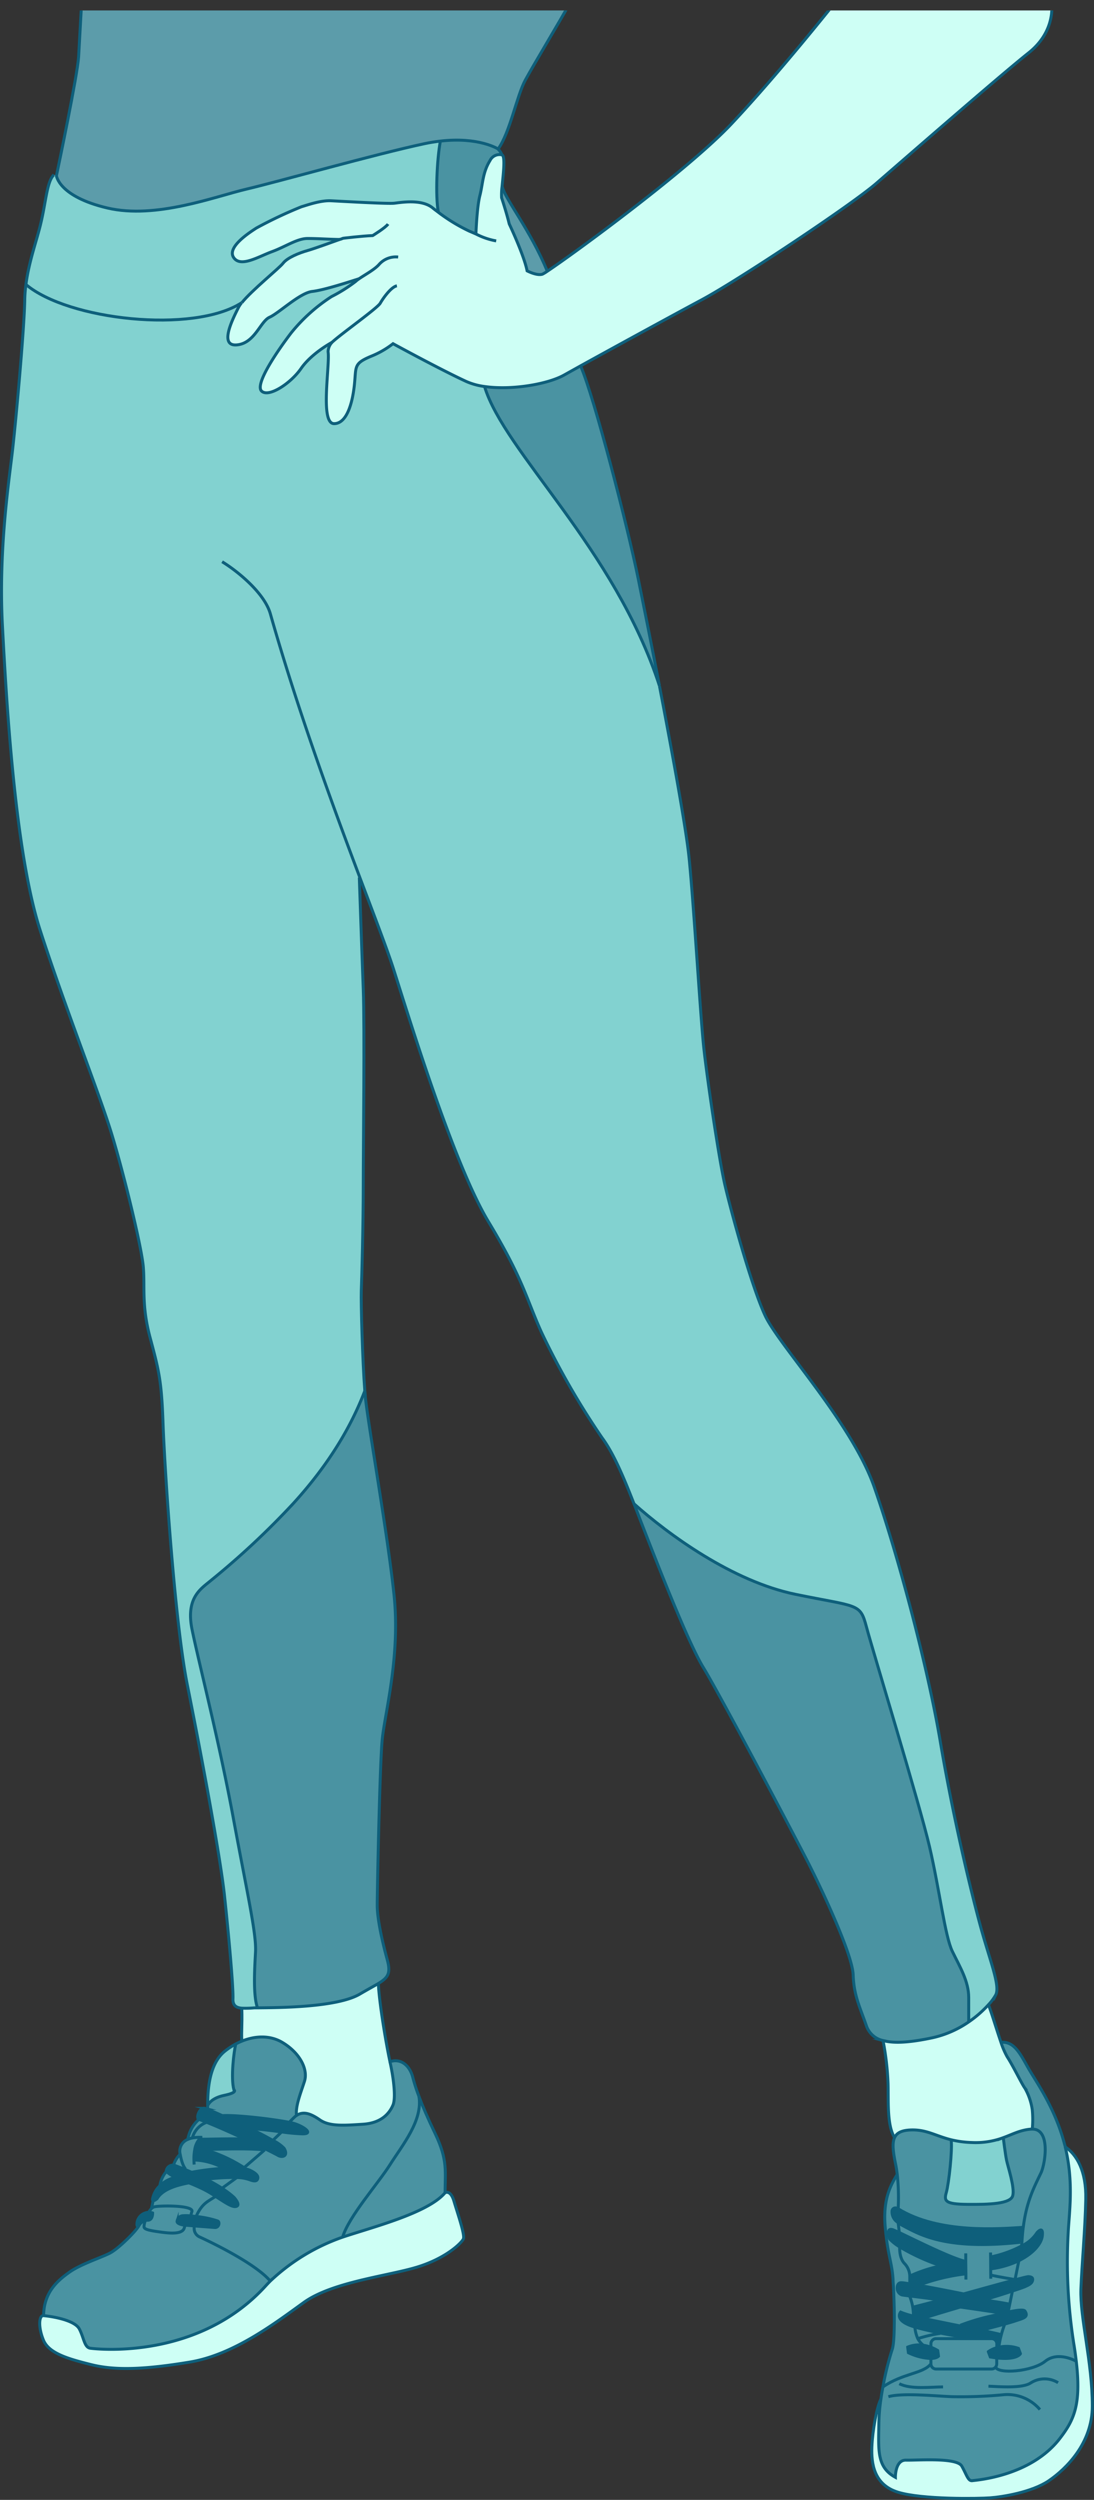 <svg xmlns="http://www.w3.org/2000/svg" xmlns:xlink="http://www.w3.org/1999/xlink" viewBox="0 0 276.79 632.16"><rect x="0" y="0" width="276.79" height="632.16" fill="#333333" stroke="none"/><defs><style>.cls-1,.cls-8{fill:none;}.cls-2{clip-path:url(#clip-path);}.cls-3{fill:#cefff5;}.cls-4{fill:#4a93a2;}.cls-5{fill:#0e5f7b;}.cls-6{fill:#82d2d0;}.cls-7{fill:#5c9caa;}.cls-8{stroke:#0e5f7b;stroke-miterlimit:10;stroke-width:0.75px;}</style><clipPath id="clip-path" transform="translate(-41.82)"><rect class="cls-1" y="2.64" width="332.3" height="642.4"/></clipPath></defs><title>girl</title><g id="Layer_2" data-name="Layer 2"><g id="Layer_1-2" data-name="Layer 1"><g class="cls-2"><path class="cls-3" d="M315.35,578.82c-.27,7.2,2.9,18.49,2.89,29.6,0,9.47-6.73,15.94-11,18.88s-11.83,4.12-14.84,4.33-17.23.46-23.33-1.42-6.77-7.27-6.61-11.49,1.3-10.2,2.28-12.05a46.37,46.37,0,0,0-.52,6.07c-.08,6.85-.58,11.12,4.18,13.71,0,0-.08-4.42,2.68-4.34s12.85-.75,14.12,1.51,1.59,3.84,2.68,3.68,14.71-1.1,22.08-10.61c3.67-4.73,5.48-8.65,4.2-19.59-.14-1.19-.31-2.48-.53-3.85a133.25,133.25,0,0,1-1.51-28.66c.24-5.09,1.45-12.72-.77-21.75,3,2,5.42,6.17,5.27,13.27C316.42,563.9,315.6,572.36,315.35,578.82Z" transform="translate(-41.82)"/><path class="cls-4" d="M314.12,597.11c1.27,10.94-.53,14.86-4.2,19.59-7.37,9.5-21,10.44-22.08,10.61s-1.41-1.42-2.68-3.68-11.36-1.42-14.12-1.51-2.68,4.34-2.68,4.34c-4.77-2.59-4.26-6.85-4.18-13.71a46.37,46.37,0,0,1,.52-6.07c.15-1,.32-2.08.51-3.09,5-3.48,10.15-3.3,12.14-5.83a1.31,1.31,0,0,0,1.31,1.31h14.06a1.26,1.26,0,0,0,1-.5c.45,1.8,9.2,1.21,12.52-1.46S314.12,597.11,314.12,597.11Z" transform="translate(-41.82)"/><path class="cls-4" d="M300.71,563.24c.81-6.42,2.58-9.84,4.48-13.77,1.07-2.26,2.52-11.18-2.25-11.08a25.48,25.48,0,0,0,0-4.95,15.4,15.4,0,0,0-1.86-5.43c-.69-.94-3.08-5.83-4.46-7.9a20.1,20.1,0,0,1-1.59-3.67c3.37-.3,4.93,3.05,6.89,6.49s6.77,10,9.2,19.32c.05.2.1.39.14.58,2.23,9,1,16.67.77,21.75a133.25,133.25,0,0,0,1.51,28.66c.22,1.37.39,2.66.53,3.85,0,0-4.55-2.67-7.86,0s-12.07,3.26-12.52,1.46a1.27,1.27,0,0,0,.28-.81v-1.5c5.18.59,6-1.11,6-1.11l-.5-1.34a9.07,9.07,0,0,0-5-.29v-.26a23.54,23.54,0,0,1,.59-2.87,26.8,26.8,0,0,1,.83-2.61c1.13-.32,2.16-.61,2.76-.82,2-.67,3.5-.92,2.47-2.47-.34-.51-2.22-.23-4.3.23l.42-2,.68-3.33c2.16-.7,4.61-1.42,5-2.39.46-1.12-.42-1.21-1-1.25-.16,0-1.51.32-3.36.81l0-.07,1-4.78h0c3.68-1.81,5.7-4.3,5.92-6.2.34-2.88-1.33-.87-1.33-.87a9.21,9.21,0,0,1-3.87,3.34c0-.31,0-.61.05-.9C300.45,565.65,300.56,564.39,300.71,563.24Z" transform="translate(-41.82)"/><path class="cls-3" d="M125.88,86.54c-.31.16-5.28,2.87-7.89,6.64s-8.22,7.46-10,5.7,4.26-10.47,7.47-14.67A43.33,43.33,0,0,1,125.7,75a38.61,38.61,0,0,0,6.09-3.82,6.11,6.11,0,0,1,.77-.61c-2,.62-8.6,2.82-11.75,3.18s-8.41,5.46-10.79,6.52-3.76,6.65-8.34,7-.88-6.77.5-9.53a7.22,7.22,0,0,1,.76-1.13h0c2.56-3.18,9.5-8.75,10.45-10,1.07-1.38,4-2.58,6.21-3.2,1.72-.49,6.26-2.14,8.17-2.83-3.21-.06-5.53-.25-8.17-.25s-5.58,2.08-9,3.33-8,4.13-9.72,1.44,4.33-6.46,5.77-7.41a108.87,108.87,0,0,1,11.42-5.39c1.51-.44,4.83-1.64,7.47-1.51s14.3.81,16,.62,6.9-1.12,9.72,1.19c.46.38,1,.77,1.51,1.16a44,44,0,0,0,7.78,4.72c.53.22,1.11.47,1.72.74h0s.23-6.74,1-9.75.68-5.81,2.57-8.87a2.67,2.67,0,0,1,2.95-1.44c1,.11.41,4.77.09,8.07a16.27,16.27,0,0,0-.11,2.79s1.25,3.76,1.93,6.61c0,0,3.76,7.94,4.52,11.87,0,0,2.51,1.33,3.92.83a10,10,0,0,0,1.16-.71c6.33-4.18,35.8-25.7,46.75-37.42C239.09,18.32,253.31.38,253.31.38h54.51s1.51,7.23-5.77,13-32.19,27.51-38.54,33-34.79,24.41-44.15,29.43c-7.66,4.1-22.62,12.28-30.64,16.7l-4.18,2.33c-4.11,2.31-13.27,3.89-20.12,2.9a17.06,17.06,0,0,1-4.6-1.26c-6.52-3-18.56-9.57-18.56-9.57a22.86,22.86,0,0,1-5.52,3.17c-4.52,1.89-3.76,2.55-4.26,7.27-.34,3.25-1.51,9.78-5.14,9.78s-1-14.8-1.51-18.18A3.59,3.59,0,0,1,125.88,86.54Z" transform="translate(-41.82)"/><path class="cls-5" d="M304.19,564.59s1.68-2,1.33.87c-.22,1.9-2.24,4.39-5.92,6.2h0a23.56,23.56,0,0,1-7.13,2.07l0-3h0a29.33,29.33,0,0,0,7.85-2.8A9.21,9.21,0,0,0,304.19,564.59Z" transform="translate(-41.82)"/><path class="cls-4" d="M268.14,540.55c.57-1.22,1.86-1.88,4.27-1.94,3.88-.09,6.09,1.52,10.05,2.49.34,2.66-.6,11.13-1.23,13.32s-.25,2.95,5.34,3,10.91-.12,11.47-2.19-1.25-7.41-1.57-9-.83-5.7-.83-5.7c2.44-.88,4.33-2,7.08-2.17h.21c4.77-.1,3.32,8.82,2.25,11.08-1.9,3.92-3.66,7.34-4.48,13.77-5.7.33-21.28,1.74-31.66-4.68h0a54.79,54.79,0,0,0-.23-8.69c-.1-.82-.22-1.65-.38-2.43C267.8,544.33,267.46,542,268.14,540.55Z" transform="translate(-41.82)"/><path class="cls-5" d="M302,575.7c.54,0,1.42.13,1,1.25-.39,1-2.84,1.69-5,2.39l-1.1.37c-.78.27-3.06,1-5.87,1.82l-6.21,1.85c-4,1.19-7.86,2.35-9.43,2.85-.88-.19-1.7-.38-2.43-.55a13.59,13.59,0,0,0-.18-2.25l6.79-1.75c2.51-.65,5-1.29,6.13-1.61h0l.23-.07c1.58-.43,8.49-2.37,12.73-3.49C300.51,576,301.85,575.69,302,575.7Z" transform="translate(-41.82)"/><path class="cls-3" d="M295.08,516.45a20.1,20.1,0,0,0,1.59,3.67c1.37,2.07,3.76,7,4.46,7.9a15.4,15.4,0,0,1,1.86,5.43,25.48,25.48,0,0,1,0,4.95h-.21c-2.75.21-4.65,1.28-7.08,2.17a20,20,0,0,1-7.93,1.22,25.64,25.64,0,0,1-5.25-.69c-4-1-6.17-2.58-10.05-2.49-2.42.06-3.7.71-4.27,1.94-1.93-3-1.52-9.34-1.64-13.66A70,70,0,0,0,265.23,516c3,.82,7.34.38,12.49-.71a26,26,0,0,0,9.16-4,28.24,28.24,0,0,0,5-4.35C292.58,508.57,293.88,513.06,295.08,516.45Z" transform="translate(-41.82)"/><path class="cls-5" d="M296,587.77c-2.58.7-5.72,1.51-5.72,1.51-1.68-.35-3.54-.72-5.46-1.1l0-.13a58.35,58.35,0,0,1,7.1-2.18c1-.2,2.35-.54,3.74-.87l1.23-.28c2.09-.46,4-.74,4.3-.23,1,1.55-.5,1.8-2.47,2.47C298.11,587.16,297.08,587.45,296,587.77Z" transform="translate(-41.82)"/><path class="cls-5" d="M300.71,563.24c-.15,1.15-.26,2.41-.34,3.78l-.36,0c-18.6,2-25.21-1.84-29.63-4.17A7.77,7.77,0,0,1,269,562a3.13,3.13,0,0,1-1.49-2.93.86.86,0,0,1,1.32-.58.83.83,0,0,0,.16.09h0C279.42,565,295,563.57,300.71,563.24Z" transform="translate(-41.82)"/><path class="cls-4" d="M286.17,571.78l-.47.07v-.08c-3.72-1-12.49-5.37-16.34-7.18L269,562a7.77,7.77,0,0,0,1.32.85c4.42,2.34,11,6.18,29.63,4.17l.36,0c0,.29,0,.59-.05.9a29.33,29.33,0,0,1-7.85,2.8h0l0,3v1.56h0c1.64.41,6.14,1.15,6.14,1.15l0,.07c-4.24,1.12-11.16,3.06-12.73,3.49l-.23.07h0c-.3-.06-6.74-1.36-11.44-2.19a50.2,50.2,0,0,1,12-2.9Z" transform="translate(-41.82)"/><path class="cls-5" d="M299.5,593.8l.5,1.34s-.8,1.71-6,1.11q-.75-.09-1.63-.24l-.5-1.33a6.54,6.54,0,0,1,2.13-1l.5-.13A9.07,9.07,0,0,1,299.5,593.8Z" transform="translate(-41.82)"/><path class="cls-4" d="M299.6,571.67l-1,4.78s-4.51-.74-6.14-1.15h0v-1.56A23.56,23.56,0,0,0,299.6,571.67Z" transform="translate(-41.82)"/><path class="cls-6" d="M296.47,546.27c.31,1.57,2.14,6.89,1.57,9s-5.89,2.26-11.47,2.19-6-.81-5.34-3,1.58-10.66,1.23-13.32a25.64,25.64,0,0,0,5.25.69,20,20,0,0,0,7.93-1.22S296.16,544.71,296.47,546.27Z" transform="translate(-41.82)"/><path class="cls-4" d="M298,579.35l-.68,3.33-.17,0c-1.72-.38-6.07-1-6.07-1l-.05-.15c2.81-.84,5.09-1.55,5.87-1.82Z" transform="translate(-41.82)"/><path class="cls-5" d="M297.3,582.68l-.42,2-1.23.28c-1.53-.26-10.85-1.61-10.85-1.61h0l6.21-1.85.05.15s4.35.58,6.07,1Z" transform="translate(-41.82)"/><path class="cls-4" d="M296,587.77a26.8,26.8,0,0,0-.83,2.61c-1.17-.31-2.89-.68-4.89-1.1C290.23,589.28,293.37,588.48,296,587.77Z" transform="translate(-41.82)"/><path class="cls-5" d="M273.28,588.49q-.6-.18-1.08-.36c-2.32-.86-2.84-1.83-2.84-2.5a1.45,1.45,0,0,1,.33-.91,20.17,20.17,0,0,0,3.24,1c.73.17,1.55.36,2.43.55,2.77.61,6.15,1.28,9.41,1.95,1.92.38,3.78.75,5.46,1.1,2,.42,3.71.79,4.89,1.1a23.54,23.54,0,0,0-.59,2.87v.26l-.5.13v-1a1.3,1.3,0,0,0-1.3-1.3h-5.17s-3.82-.59-7.84-1.38C277.41,589.54,275,589,273.28,588.49Z" transform="translate(-41.82)"/><path class="cls-4" d="M294,596.26v1.5a1.31,1.31,0,0,1-1.3,1.31H278.66a1.31,1.31,0,0,1-1.31-1.31V596.4c1.47,0,1.92-.58,1.92-.58l-.19-1.42a9.72,9.72,0,0,0-1.73-.84v-.86a1.3,1.3,0,0,1,1.31-1.3h14.06a1.3,1.3,0,0,1,1.3,1.3v1a6.54,6.54,0,0,0-2.13,1l.5,1.33Q293.27,596.17,294,596.26Z" transform="translate(-41.82)"/><path class="cls-6" d="M132.79,221.91h0s.6,18.32,1,28.23,0,39.63,0,49.67-.37,23.33-.5,26.59c-.11,3.05.32,18,.89,25.32h0c-3.4,8.93-9,18.49-18.07,28.45a203,203,0,0,1-21,19.61c-2.38,2-6.27,4.26-4.64,12.29s6.89,28.47,10.41,47.53,5.9,29.35,5.65,34-.62,11,.5,14.15l-.88,0a25,25,0,0,1-3.2.08c-1.31-.12-2.27-.66-2.19-2.34.12-2.88-1-15.67-2.14-26.09s-6.14-37-9.4-53.3-5.77-55.44-6.15-66.1-1-13.3-3.26-21.69-1.25-13-1.76-18.19-4.77-22.7-7.9-33.11S58.36,255,52,235.22s-8.53-58.08-9.53-77,1.64-36.37,2.51-43.9,3-31,3.14-38.38a32.65,32.65,0,0,1,.31-4c10.6,9,42.35,12.5,54.57,4.62a7.22,7.22,0,0,0-.76,1.13c-1.38,2.76-5.09,9.84-.5,9.53s6-5.9,8.34-7,7.59-6.14,10.79-6.52,9.7-2.56,11.75-3.18a6.11,6.11,0,0,0-.77.61A38.61,38.61,0,0,1,125.7,75a43.33,43.33,0,0,0-10.21,9.22c-3.2,4.2-9.22,12.91-7.47,14.67s7.27-1.82,10-5.7,7.58-6.48,7.89-6.64A3.59,3.59,0,0,0,124.83,89c.5,3.38-2.14,18.18,1.51,18.18s4.8-6.53,5.14-9.78c.5-4.73-.25-5.39,4.26-7.27a22.86,22.86,0,0,0,5.52-3.17s12,6.56,18.56,9.57a17.06,17.06,0,0,0,4.6,1.26c5,16.58,32.93,40.83,44.24,75.67,0,0,0,0,0,0,3.34,17.39,6.75,36.08,7.5,43.52,1.19,11.87,2.86,40,3.7,47.83s3.84,28.26,5.35,34.78,6.69,25.59,10.2,33.11S257.32,359.8,263,376s13.38,44.65,16.72,64.39,7.87,38.29,10.2,46.82,5,14.89,3.84,17.23a12.69,12.69,0,0,1-1.86,2.51,28.24,28.24,0,0,1-5,4.35v-6.19c0-4.14-2.26-7.78-4.14-11.67S279.47,477.91,277,467s-14.3-49.42-15.92-55.57-2-5-17.94-8.28-32.11-15.05-41-23c-2.41-6.15-5-12.47-8-16.52a196.31,196.31,0,0,1-15.38-26.76c-3.85-8.53-4.52-13.21-13.39-27.92s-20.07-51.51-24.08-64.06C139.77,240.29,136.68,232.22,132.79,221.91Z" transform="translate(-41.82)"/><path class="cls-4" d="M295.64,585c-1.39.33-2.77.67-3.74.87a58.35,58.35,0,0,0-7.1,2.18l0,.13c-3.26-.66-6.64-1.33-9.41-1.95,1.58-.5,5.41-1.66,9.43-2.85h0S294.11,584.73,295.64,585Z" transform="translate(-41.82)"/><path class="cls-4" d="M287.55,591.39h-8.89a1.3,1.3,0,0,0-1.31,1.3v.86a8.87,8.87,0,0,0-2-.51V593a5.4,5.4,0,0,1-1.34-1.63,35.47,35.47,0,0,1,5.7-1.34C283.73,590.79,287.55,591.39,287.55,591.39Z" transform="translate(-41.82)"/><path class="cls-4" d="M286.88,505.13v6.19a26,26,0,0,1-9.16,4c-5.15,1.09-9.47,1.54-12.49.71a5.7,5.7,0,0,1-4.22-3.72c-1.68-4.85-3.18-7.69-3.35-12.87s-7.86-21.57-12-29.6-21.73-41.31-25.92-48.16-13-29.77-15.88-37.13c-.55-1.42-1.11-2.9-1.7-4.38,8.88,7.94,25.06,19.73,41,23s16.31,2.14,17.94,8.28S274.46,456.09,277,467s3.89,22.58,5.77,26.46S286.88,501,286.88,505.13Z" transform="translate(-41.82)"/><path class="cls-5" d="M286.17,571.78l0,3.21a50.2,50.2,0,0,0-12,2.9l-2.28-.38c0-.58,0-1.24,0-1.92a37.25,37.25,0,0,1,7.8-2.59c1.6-.37,3.54-.75,6-1.15Z" transform="translate(-41.82)"/><path class="cls-5" d="M269.35,564.59c3.84,1.82,12.61,6.21,16.34,7.18v.08c-2.42.4-4.36.78-6,1.15l0-.09a53.76,53.76,0,0,1-10.35-4.77,11.87,11.87,0,0,1-2.44-1.94,6,6,0,0,1-.33-1.32c-.07-.73.11-1.41,1.21-1C268.13,564,268.66,564.26,269.35,564.59Z" transform="translate(-41.82)"/><path class="cls-5" d="M285.68,580.08c-1.13.31-3.62,1-6.13,1.61-1.65-.39-5.24-.8-7.6-1.08h0c-.86-.1-1.57-.2-1.94-.26a1.81,1.81,0,0,1-1.19-1.84c0-.69.34-1.3,1.12-1.24.45,0,1.15.13,2,.26l2.28.38C278.93,578.71,285.37,580,285.68,580.08Z" transform="translate(-41.82)"/><path class="cls-4" d="M279.72,572.91l0,.09a37.25,37.25,0,0,0-7.8,2.59,4.74,4.74,0,0,0-1.3-3.17c-1.26-1.26-1.29-3.56-1.26-4.27A53.76,53.76,0,0,0,279.72,572.91Z" transform="translate(-41.82)"/><path class="cls-5" d="M279.07,594.4l.19,1.42s-.44.55-1.92.58a14.48,14.48,0,0,1-5.7-1.46l-.18-1.41a7.25,7.25,0,0,1,3.88-.48,8.87,8.87,0,0,1,2,.51A9.72,9.72,0,0,1,279.07,594.4Z" transform="translate(-41.82)"/><path class="cls-4" d="M279.55,581.68l-6.79,1.75a12.92,12.92,0,0,0-.8-2.83C274.31,580.88,277.9,581.29,279.55,581.68Z" transform="translate(-41.82)"/><path class="cls-4" d="M279.72,590a35.47,35.47,0,0,0-5.7,1.34,9.29,9.29,0,0,1-.73-2.86C275,589,277.41,589.54,279.72,590Z" transform="translate(-41.82)"/><path class="cls-4" d="M274,591.35a5.4,5.4,0,0,0,1.34,1.63V593a7.25,7.25,0,0,0-3.88.48l.18,1.41a14.48,14.48,0,0,0,5.7,1.46v1.35c-2,2.53-7.1,2.35-12.14,5.83a72.64,72.64,0,0,1,2.33-9.43c.48-1.34.59-4.86.55-8.52h1.27c0,.67.52,1.64,2.84,2.5q.48.18,1.08.36A9.29,9.29,0,0,0,274,591.35Z" transform="translate(-41.82)"/><path class="cls-4" d="M272.75,583.43a13.59,13.59,0,0,1,.18,2.25,20.17,20.17,0,0,1-3.24-1,1.45,1.45,0,0,0-.33.91h-1.27c0-2.51-.11-5.1-.21-7.13h.94a1.81,1.81,0,0,0,1.19,1.84c.37.06,1.07.16,1.94.26h0A12.92,12.92,0,0,1,272.75,583.43Z" transform="translate(-41.82)"/><path class="cls-4" d="M271.94,575.59c.05.67,0,1.33,0,1.92-.86-.13-1.57-.23-2-.26-.78-.06-1.12.55-1.12,1.24h-.94c0-.78-.07-1.47-.11-2.06-.22-3.85-1.19-5.91-1.81-11.49l.64-.07a6,6,0,0,0,.33,1.32,11.87,11.87,0,0,0,2.44,1.94c0,.71,0,3,1.26,4.27A4.74,4.74,0,0,1,271.94,575.59Z" transform="translate(-41.82)"/><path class="cls-4" d="M269,562l.3,2.61c-.69-.32-1.22-.56-1.54-.68-1.1-.43-1.28.25-1.21,1L266,565c-.07-.62-.13-1.29-.19-2-.59-7.15,1.59-10.66,3.05-13.08a54.79,54.79,0,0,1,.23,8.69.83.83,0,0,1-.16-.09.86.86,0,0,0-1.32.58A3.13,3.13,0,0,0,269,562Z" transform="translate(-41.82)"/><path class="cls-4" d="M203.31,146.42c1.37,6.74,3.35,16.64,5.35,27-11.31-34.84-39.19-59.09-44.24-75.67,6.84,1,16-.59,20.12-2.9l4.18-2.33h0C192.27,100.76,200.57,133,203.31,146.42Z" transform="translate(-41.82)"/><path class="cls-7" d="M62.49.38H186.25c-2.68,4.9-9.37,15.93-11.54,19.95s-3.85,13.21-6.86,17.39c0,0-4.87-3.13-14.62-2-1.25.14-2.59.35-4,.65-12.41,2.64-36.94,9.59-45,11.48S81.3,55.48,69,52.6,56.1,44.44,56.1,44.44l0-.16c.46-2.16,5.3-25.28,5.58-29.94C62,9.46,62.49.38,62.49.38Z" transform="translate(-41.82)"/><path class="cls-7" d="M180.3,68.61a10,10,0,0,1-1.16.71c-1.41.5-3.92-.83-3.92-.83-.75-3.93-4.52-11.87-4.52-11.87C170,53.77,168.77,50,168.77,50a16.27,16.27,0,0,1,.11-2.79h0C169.67,50.46,176,58.07,180.3,68.61Z" transform="translate(-41.82)"/><path class="cls-4" d="M168.79,39.15a2.67,2.67,0,0,0-2.95,1.44c-1.89,3.06-1.76,5.86-2.57,8.87s-1,9.75-1,9.75h0c-.6-.27-1.18-.52-1.72-.74a44,44,0,0,1-7.78-4.72c-.82-4.21-.34-13.68.49-18v0c9.75-1.12,14.62,2,14.62,2A3.92,3.92,0,0,1,168.79,39.15Z" transform="translate(-41.82)"/><path class="cls-3" d="M52.83,585.57c2.17.19,7.9,1.12,9.07,3.38s1.25,4.65,2.76,4.86,27.25,3.14,44.45-15.84c.34-.37.7-.75,1.09-1.14h0a51,51,0,0,1,18.3-11.11c7.61-2.55,21.59-6.08,25.92-11.22,0,0,1.37-.88,2.26,2.13s2.82,8.53,2.38,9.53-4.34,4.88-11.7,7.13-21.45,3.75-28.67,8.94S101,595.47,89.79,597.32s-18.7,2.17-24.8.66-10.79-2.92-12.16-6.18S51.64,585.46,52.83,585.57Z" transform="translate(-41.82)"/><path class="cls-4" d="M152,539.62c3.18,6.65,2.51,9.57,2.47,14.87-4.32,5.14-18.31,8.67-25.92,11.22,1.55-5.23,8.93-13.48,12-18.34s8.42-11.25,7.28-17.36C148.74,532.58,150.09,535.71,152,539.62Z" transform="translate(-41.82)"/><path class="cls-6" d="M153.23,35.7v0c-.83,4.34-1.31,13.81-.49,18-.53-.39-1-.78-1.51-1.16-2.82-2.32-8-1.38-9.72-1.19s-13.36-.5-16-.62-6,1.06-7.47,1.51a108.87,108.87,0,0,0-11.42,5.39c-1.43.94-7.53,4.71-5.77,7.41s6.27-.19,9.72-1.44,6.4-3.32,9-3.33,5,.19,8.17.25c-1.91.69-6.45,2.34-8.17,2.83-2.2.62-5.14,1.82-6.21,3.2-.94,1.21-7.89,6.78-10.45,10h0c-12.22,7.89-44,4.39-54.57-4.62.76-5.88,2.8-11.29,3.82-15.7,1.25-5.39,1.51-10.41,3.26-12l.66.09,0,.16S56.72,49.71,69,52.6s27.22-2.89,35.25-4.77,32.55-8.84,45-11.48C150.64,36.06,152,35.85,153.23,35.7Z" transform="translate(-41.82)"/><path class="cls-4" d="M147.77,530c1.13,6.11-4.25,12.5-7.28,17.36s-10.43,13.11-12,18.34a51,51,0,0,0-18.3,11.11h0l-.1-.11c-3.5-4.05-13.33-9-17.69-11A2.36,2.36,0,0,1,91,563v-.08l5.17.36c1.08.09,1.33-1.37.75-1.64a24.81,24.81,0,0,0-5.44-1.14h0c1.54-3.41,3.07-3.77,4.87-5,2.16,1.38,4,2.68,5,2.54,1.55-.2-.41-2.34-.41-2.34a21.36,21.36,0,0,0-3-2.26l3.77-2.73a10.14,10.14,0,0,1,3.43.62c1.29.46,1.78.12,1.88-.38s-.28-1.25-2-2.09a5.36,5.36,0,0,0-1.49-.37l0-.28,5.21-4.49.1-.19c1.7.83,2.89,1.44,3.19,1.63,1.08.67,2.76.25,1.59-1.76a9.51,9.51,0,0,0-2.85-2l2.24-2.17a47,47,0,0,0,5.3.49c2.93,0,.21-1.92-2.18-2.63-.27-.08-.66-.17-1.15-.27,0,0,.82-.86,1.4-1.4a2.48,2.48,0,0,1,.41-.33c1.75-1.25,3.7-.47,6,1.08,2.42,1.68,6,1.42,10.95,1.08s6.77-3.09,7.53-4.85.17-6.6-.66-10.46c0-.16-.07-.33-.11-.52,2.56-.87,5,.77,5.79,4a44.53,44.53,0,0,0,1.5,4.64Z" transform="translate(-41.82)"/><path class="cls-4" d="M141.51,403.29c1.64,15.67-2.38,30.1-3,36.74s-1.25,38.51-1.25,41.77,1.13,8.65,2.51,13.67c1,3.45.35,4.54-2.2,6.1-1.15.7-2.71,1.51-4.7,2.68-5.9,3.47-21.39,3.42-25.84,3.49-1.12-3.16-.75-9.51-.5-14.15s-2.14-14.93-5.65-34-8.78-39.5-10.41-47.53,2.26-10.28,4.64-12.29a203,203,0,0,0,21-19.61c9-10,14.67-19.52,18.07-28.45,0,.5.07,1,.11,1.39C134.87,359.76,139.88,387.61,141.51,403.29Z" transform="translate(-41.82)"/><path class="cls-3" d="M140.59,521.85c.83,3.85,1.41,8.7.66,10.46s-2.59,4.52-7.53,4.85-8.53.59-10.95-1.08c-2.25-1.56-4.2-2.34-6-1.08-.28-2.34,1-5.52,2-8.62s-1.17-7.27-5.6-9.89c-3.09-1.84-6.85-1.71-10.29-.29-.14-2.86.12-3.71,0-8.3v0a25,25,0,0,0,3.2-.08l.88,0c4.45-.07,19.94,0,25.84-3.49,2-1.17,3.54-2,4.7-2.68.18,4.77,2,15.49,2.93,19.76C140.52,521.52,140.56,521.69,140.59,521.85Z" transform="translate(-41.82)"/><path class="cls-4" d="M113.25,516.47c4.42,2.62,6.6,6.8,5.6,9.89s-2.3,6.28-2,8.62a2.48,2.48,0,0,0-.41.33c-.58.54-1.4,1.4-1.4,1.4-3.8-.77-13.43-1.95-17.06-1.7h0c-1.55-.68-2.82-1.22-3.6-1.53h0c0-.31,0-.64,0-1,0,0,0,0,0,0,.08-.21.8-1.92,4.18-2.62,3.6-.75,2.46-1.41,2.46-1.41-.83-3,0-9.82.48-11.59a14.05,14.05,0,0,1,1.47-.69C106.4,514.77,110.16,514.64,113.25,516.47Z" transform="translate(-41.82)"/><path class="cls-5" d="M116.17,537c2.39.71,5.11,2.63,2.18,2.63a47,47,0,0,1-5.3-.49c-2.53-.32-5.4-.71-8-.84-2.44-1.17-5-2.34-7.05-3.26,3.63-.25,13.25.92,17.06,1.7C115.51,536.82,115.9,536.91,116.17,537Z" transform="translate(-41.82)"/><path class="cls-5" d="M94,536.72c-.67-.27-1.31-.52-1.89-.73-.78-.29.17-3.1,1.51-2.76a7,7,0,0,1,.75.27c.78.3,2.06.84,3.6,1.53h0c2.08.92,4.62,2.09,7.05,3.26,2.16,1,4.22,2.1,5.8,3a9.51,9.51,0,0,1,2.85,2c1.17,2-.5,2.43-1.59,1.76-.3-.18-1.5-.79-3.19-1.63-1.46-.72-3.32-1.61-5.31-2.53C100.37,539.44,96.81,537.86,94,536.72Z" transform="translate(-41.82)"/><path class="cls-4" d="M113.05,539.13l-2.24,2.17c-1.58-.91-3.64-2-5.8-3C107.65,538.42,110.52,538.81,113.05,539.13Z" transform="translate(-41.82)"/><path class="cls-4" d="M110.1,576.71l.1.11c-.39.39-.75.77-1.09,1.14-17.2,19-42.95,16.05-44.45,15.84s-1.6-2.6-2.76-4.86-6.9-3.19-9.07-3.38c.07-6.07,3.74-9,6.44-10.92,2.9-2.1,8.15-3.76,10.41-4.93s6.92-5.87,7.3-7a0,0,0,0,1,0,0,1.86,1.86,0,0,0,.18-.23,2.45,2.45,0,0,1,1.49-1,3.9,3.9,0,0,0-.39,1.64c0,.65,1.13.94,4.3,1.37,2.23.3,5.45.62,5.89-1.09l.21-.68,2.32.19V563a2.36,2.36,0,0,0,1.43,2.75C96.78,567.69,106.6,572.65,110.1,576.71Z" transform="translate(-41.82)"/><path class="cls-5" d="M108.89,543.47l-.1.19c-3.5-.43-11.06-.23-15.28-.08l-2.4.08a5.38,5.38,0,0,1,1.18-2.72c2.16.05,9.24-.23,11.29,0C105.57,541.87,107.42,542.75,108.89,543.47Z" transform="translate(-41.82)"/><path class="cls-4" d="M108.79,543.66l-5.21,4.49a36.56,36.56,0,0,0-10.07-4.57C97.73,543.43,105.29,543.23,108.79,543.66Z" transform="translate(-41.82)"/><path class="cls-5" d="M98.45,548.33a28.74,28.74,0,0,1,5.09.1,5.36,5.36,0,0,1,1.49.37c1.74.83,2.14,1.51,2,2.09s-.58.84-1.88.38a10.14,10.14,0,0,0-3.43-.62,51.17,51.17,0,0,0-7.78.45h0c-1.27-.65-2.53-1.23-3.65-1.74l0,0A60.37,60.37,0,0,1,98.45,548.33Z" transform="translate(-41.82)"/><path class="cls-5" d="M103.58,548.15l0,.28a28.74,28.74,0,0,0-5.09-.1A16.46,16.46,0,0,0,91,546.21h-.06a11.71,11.71,0,0,1,.19-2.55l2.4-.08A36.56,36.56,0,0,1,103.58,548.15Z" transform="translate(-41.82)"/><path class="cls-4" d="M103.58,540.95c-2-.23-9.13.05-11.29,0a1.45,1.45,0,0,1,.74-.44,10,10,0,0,0-2.55.16A5.77,5.77,0,0,1,94,536.72C96.81,537.86,100.37,539.44,103.58,540.95Z" transform="translate(-41.82)"/><path class="cls-4" d="M101.73,550.65,98,553.38h0a45.69,45.69,0,0,0-4-2.28A51.17,51.17,0,0,1,101.73,550.65Z" transform="translate(-41.82)"/><path class="cls-5" d="M85.72,547.53l.27.08c.32.12,1.34.5,2.74,1.08l1.57.67c1.12.5,2.38,1.08,3.65,1.74h0a45.69,45.69,0,0,1,4,2.28h0a21.36,21.36,0,0,1,3,2.26s2,2.14.41,2.34c-1,.14-2.84-1.15-5-2.54a29.19,29.19,0,0,0-3.46-2c-1-.47-2.18-1-3.32-1.44s-2.26-.93-3.2-1.36a7.19,7.19,0,0,1-2.46-1.5.37.37,0,0,1-.08-.21A1.7,1.7,0,0,1,85.72,547.53Z" transform="translate(-41.82)"/><path class="cls-6" d="M101,528.46s1.14.66-2.46,1.41c-3.38.7-4.1,2.41-4.18,2.62,0-4.15.41-10.67,4.38-13.82a17.94,17.94,0,0,1,2.74-1.81C101,518.64,100.17,525.49,101,528.46Z" transform="translate(-41.82)"/><path class="cls-5" d="M96.91,561.61c.58.26.33,1.73-.75,1.64L91,562.88l-2.32-.19-.46-.05c-1-.15-1.72-.54-1.57-1a1.57,1.57,0,0,1,1.6-1.34,10.42,10.42,0,0,1,1.87.05l1.36.15A24.81,24.81,0,0,1,96.91,561.61Z" transform="translate(-41.82)"/><path class="cls-4" d="M90.92,546.21H91a16.46,16.46,0,0,1,7.48,2.12,60.37,60.37,0,0,0-8.14,1l0,0-1.57-.67.07-.17c-.1-.09-.89-.89-1.4-3.75A3.18,3.18,0,0,1,89.34,541a4.94,4.94,0,0,1,1.14-.36A10,10,0,0,1,93,540.5a1.45,1.45,0,0,0-.74.44,5.38,5.38,0,0,0-1.18,2.72A11.71,11.71,0,0,0,90.92,546.21Z" transform="translate(-41.82)"/><path class="cls-4" d="M96.33,555.43c-1.8,1.24-3.33,1.61-4.87,5h0l-1.36-.15h0a7.09,7.09,0,0,1,.3-1.13c.18-1.53-7.9-1.47-9.44-1.13a1.57,1.57,0,0,0-.81.43l.4-1.91v0c.3.12,1-.48,1-.48,1.44-2.51,5.09-3.45,8-4h0c1.14.48,2.31,1,3.32,1.44A29.19,29.19,0,0,1,96.33,555.43Z" transform="translate(-41.82)"/><path class="cls-4" d="M92.09,536c.57.21,1.21.46,1.89.73a5.77,5.77,0,0,0-3.49,3.94,4.94,4.94,0,0,0-1.14.36A8.6,8.6,0,0,1,92.09,536Z" transform="translate(-41.82)"/><path class="cls-4" d="M81,558c1.55-.34,9.62-.39,9.44,1.13a7.09,7.09,0,0,0-.3,1.13h0a10.42,10.42,0,0,0-1.87-.05,1.57,1.57,0,0,0-1.6,1.34c-.15.49.6.88,1.57,1l.46.05-.21.68c-.44,1.72-3.66,1.39-5.89,1.09-3.17-.43-4.29-.72-4.3-1.37a3.9,3.9,0,0,1,.39-1.64,1.74,1.74,0,0,1,.52-.05c1.33,0,1.24-1.83,1.24-1.83a2.74,2.74,0,0,0-1-.16,7,7,0,0,1,.75-1A1.57,1.57,0,0,1,81,558Z" transform="translate(-41.82)"/><path class="cls-5" d="M89.55,552h0c-2.91.58-6.55,1.53-8,4,0,0-.7.6-1,.48-.11,0-.17-.18-.12-.48a6.3,6.3,0,0,1,1.86-3.3,8.1,8.1,0,0,1,4.06-2.11C87.29,551.08,88.41,551.54,89.55,552Z" transform="translate(-41.82)"/><path class="cls-4" d="M88.8,548.52l-.07.17c-1.39-.58-2.42-1-2.74-1.08l-.27-.08a6.73,6.73,0,0,1,1.68-2.76C87.91,547.63,88.7,548.43,88.8,548.52Z" transform="translate(-41.82)"/><path class="cls-4" d="M83.89,549.15a7.19,7.19,0,0,0,2.46,1.5,8.1,8.1,0,0,0-4.06,2.11h0A7.18,7.18,0,0,1,83.89,549.15Z" transform="translate(-41.82)"/><path class="cls-5" d="M78.65,561.45a2.45,2.45,0,0,0-1.49,1,1.86,1.86,0,0,1-.18.23,0,0,0,0,0,0,0c-.25.27-.63.52-.48-.7a3.07,3.07,0,0,1,2.9-2.62,2.74,2.74,0,0,1,1,.16s.09,1.87-1.24,1.83A1.74,1.74,0,0,0,78.65,561.45Z" transform="translate(-41.82)"/><path class="cls-8" d="M56.13,44.28c.46-2.16,5.3-25.28,5.58-29.94.28-4.89.78-14,.78-14H186.25c-2.68,4.9-9.37,15.93-11.54,19.95s-3.85,13.21-6.86,17.39c0,0-4.87-3.13-14.62-2-1.25.14-2.59.35-4,.65-12.41,2.64-36.94,9.59-45,11.48S81.3,55.48,69,52.6,56.1,44.44,56.1,44.44Z" transform="translate(-41.82)"/><path class="cls-8" d="M125.88,86.54c-.31.16-5.28,2.87-7.89,6.64s-8.22,7.46-10,5.7,4.26-10.47,7.47-14.67A43.33,43.33,0,0,1,125.7,75a38.61,38.61,0,0,0,6.09-3.82,6.11,6.11,0,0,1,.77-.61c1.49-1.05,4-2.36,5.18-3.71A5.64,5.64,0,0,1,142.56,65" transform="translate(-41.82)"/><path class="cls-8" d="M162.23,59.21s.23-6.74,1-9.75.68-5.81,2.57-8.87a2.67,2.67,0,0,1,2.95-1.44c1,.11.41,4.77.09,8.07a16.27,16.27,0,0,0-.11,2.79s1.25,3.76,1.93,6.61c0,0,3.76,7.94,4.52,11.87,0,0,2.51,1.33,3.92.83a10,10,0,0,0,1.16-.71c6.33-4.18,35.8-25.7,46.75-37.42C239.09,18.32,253.31.38,253.31.38h54.51s1.51,7.23-5.77,13-32.19,27.51-38.54,33-34.79,24.41-44.15,29.43c-7.66,4.1-22.62,12.28-30.64,16.7l-4.18,2.33c-4.11,2.31-13.27,3.89-20.12,2.9a17.06,17.06,0,0,1-4.6-1.26c-6.52-3-18.56-9.57-18.56-9.57a22.86,22.86,0,0,1-5.52,3.17c-4.52,1.89-3.76,2.55-4.26,7.27-.34,3.25-1.51,9.78-5.14,9.78s-1-14.8-1.51-18.18a3.59,3.59,0,0,1,1.05-2.44h0c2.23-2.07,11.44-8.59,12.15-9.84s2.76-4.14,4.21-4.39" transform="translate(-41.82)"/><path class="cls-8" d="M127.8,60.56l.85-.31s4.52-.56,7.47-.68c0,0,3.26-2,3.88-2.91" transform="translate(-41.82)"/><path class="cls-8" d="M103,76.55c2.56-3.18,9.5-8.75,10.45-10,1.07-1.38,4-2.58,6.21-3.2,1.72-.49,6.26-2.14,8.17-2.83" transform="translate(-41.82)"/><path class="cls-8" d="M132.66,70.52l-.09,0c-2,.62-8.6,2.82-11.75,3.18s-8.41,5.46-10.79,6.52-3.76,6.65-8.34,7-.88-6.77.5-9.53a7.22,7.22,0,0,1,.76-1.13" transform="translate(-41.82)"/><path class="cls-8" d="M127.8,60.56h0c-3.21-.06-5.53-.25-8.17-.25s-5.58,2.08-9,3.33-8,4.13-9.72,1.44,4.33-6.46,5.77-7.41a108.87,108.87,0,0,1,11.42-5.39c1.51-.44,4.83-1.64,7.47-1.51s14.3.81,16,.62,6.9-1.12,9.72,1.19c.46.38,1,.77,1.51,1.16a44,44,0,0,0,7.78,4.72c.53.22,1.11.47,1.72.74a17.82,17.82,0,0,0,5.06,1.72" transform="translate(-41.82)"/><path class="cls-8" d="M167.85,37.71a3.92,3.92,0,0,1,.94,1.43" transform="translate(-41.82)"/><path class="cls-8" d="M168.89,47.21c.78,3.25,7.06,10.86,11.41,21.39h0" transform="translate(-41.82)"/><path class="cls-8" d="M208.67,173.47c3.34,17.39,6.75,36.08,7.5,43.52,1.19,11.87,2.86,40,3.7,47.83s3.84,28.26,5.35,34.78,6.69,25.59,10.2,33.11S257.32,359.8,263,376s13.38,44.65,16.72,64.39,7.87,38.29,10.2,46.82,5,14.89,3.84,17.23a12.69,12.69,0,0,1-1.86,2.51,28.24,28.24,0,0,1-5,4.35,26,26,0,0,1-9.16,4c-5.15,1.09-9.47,1.54-12.49.71a5.7,5.7,0,0,1-4.22-3.72c-1.68-4.85-3.18-7.69-3.35-12.87s-7.86-21.57-12-29.6-21.73-41.31-25.92-48.16-13-29.77-15.88-37.13c-.55-1.42-1.11-2.9-1.7-4.38-2.41-6.15-5-12.47-8-16.52a196.31,196.31,0,0,1-15.38-26.76c-3.85-8.53-4.52-13.21-13.39-27.92s-20.07-51.51-24.08-64.06c-1.49-4.63-4.58-12.69-8.47-23-6.64-17.63-15.57-41.84-22.64-66.68-1.51-5.3-8.36-10.82-12.2-13.16" transform="translate(-41.82)"/><path class="cls-8" d="M188.73,92.55c3.54,8.22,11.84,40.44,14.58,53.87,1.37,6.74,3.35,16.64,5.35,27" transform="translate(-41.82)"/><path class="cls-8" d="M134.12,351.71c-.57-7.35-1-22.27-.89-25.32.13-3.26.5-16.56.5-26.59s.38-39.75,0-49.67-1-28.23-1-28.23" transform="translate(-41.82)"/><path class="cls-8" d="M55.47,44.19c-1.76,1.64-2,6.65-3.26,12-1,4.41-3.06,9.82-3.82,15.7a32.65,32.65,0,0,0-.31,4c-.13,7.4-2.26,30.85-3.14,38.38s-3.51,25-2.51,43.9,3.14,57.19,9.53,77S67,276.61,70.15,287s7.4,28,7.9,33.11-.5,9.78,1.76,18.19,2.89,11,3.26,21.69,2.89,49.8,6.15,66.1,8.28,42.9,9.4,53.3,2.26,23.21,2.14,26.09c-.08,1.68.87,2.22,2.19,2.34a25,25,0,0,0,3.2-.08l.88,0c4.45-.07,19.94,0,25.84-3.49,2-1.17,3.54-2,4.7-2.68,2.55-1.57,3.15-2.65,2.2-6.1-1.37-5-2.51-10.41-2.51-13.67s.63-35.12,1.25-41.77,4.65-21.07,3-36.74-6.64-43.53-7.27-50.17c0-.42-.08-.89-.11-1.39" transform="translate(-41.82)"/><path class="cls-8" d="M202.11,380.17c8.88,7.94,25.06,19.73,41,23s16.31,2.14,17.94,8.28S274.46,456.09,277,467s3.89,22.58,5.77,26.46,4.14,7.53,4.14,11.67v6.19" transform="translate(-41.82)"/><path class="cls-8" d="M134.12,351.71h0c-3.4,8.93-9,18.49-18.07,28.45a203,203,0,0,1-21,19.61c-2.38,2-6.27,4.26-4.64,12.29s6.89,28.47,10.41,47.53,5.9,29.35,5.65,34-.62,11,.5,14.15" transform="translate(-41.82)"/><path class="cls-8" d="M294,596.26q-.75-.09-1.63-.24l-.5-1.33a6.54,6.54,0,0,1,2.13-1l.5-.13a9.07,9.07,0,0,1,5,.29l.5,1.34S299.2,596.85,294,596.26Z" transform="translate(-41.82)"/><path class="cls-8" d="M277.35,596.4a14.48,14.48,0,0,1-5.7-1.46l-.18-1.41a7.25,7.25,0,0,1,3.88-.48,8.87,8.87,0,0,1,2,.51,9.72,9.72,0,0,1,1.73.84l.19,1.42S278.82,596.37,277.35,596.4Z" transform="translate(-41.82)"/><path class="cls-8" d="M277.35,593.55v-.86a1.3,1.3,0,0,1,1.31-1.3h14.06a1.3,1.3,0,0,1,1.3,1.3v1" transform="translate(-41.82)"/><path class="cls-8" d="M294,596.26v1.5a1.31,1.31,0,0,1-1.3,1.31H278.66a1.31,1.31,0,0,1-1.31-1.31V596.4" transform="translate(-41.82)"/><path class="cls-8" d="M295.12,590.38c-1.17-.31-2.89-.68-4.89-1.1-1.68-.35-3.54-.72-5.46-1.1-3.26-.66-6.64-1.33-9.41-1.95-.88-.19-1.7-.38-2.43-.55a20.17,20.17,0,0,1-3.24-1,1.45,1.45,0,0,0-.33.91c0,.67.52,1.64,2.84,2.5q.48.18,1.08.36c1.74.52,4.12,1.05,6.43,1.52,4,.79,7.84,1.38,7.84,1.38" transform="translate(-41.82)"/><path class="cls-8" d="M284.79,588a58.35,58.35,0,0,1,7.1-2.18c1-.2,2.35-.54,3.74-.87l1.23-.28c2.09-.46,4-.74,4.3-.23,1,1.55-.5,1.8-2.47,2.47-.6.21-1.63.5-2.76.82-2.58.7-5.72,1.51-5.72,1.51" transform="translate(-41.82)"/><path class="cls-8" d="M273.9,591.39l.12,0a35.47,35.47,0,0,1,5.7-1.34" transform="translate(-41.82)"/><path class="cls-8" d="M285.68,580.08c-1.13.31-3.62,1-6.13,1.61l-6.79,1.75-.19.05" transform="translate(-41.82)"/><path class="cls-8" d="M275.36,586.23c1.58-.5,5.41-1.66,9.43-2.85l6.21-1.85c2.81-.84,5.09-1.55,5.87-1.82l1.1-.37c2.16-.7,4.61-1.42,5-2.39.46-1.12-.42-1.21-1-1.25-.16,0-1.51.32-3.36.81-4.24,1.12-11.16,3.06-12.73,3.49l-.23.07" transform="translate(-41.82)"/><path class="cls-8" d="M295.64,585c-1.53-.26-10.85-1.61-10.85-1.61" transform="translate(-41.82)"/><path class="cls-8" d="M297.12,582.65c-1.72-.38-6.07-1-6.07-1" transform="translate(-41.82)"/><path class="cls-8" d="M271.95,580.59c-.86-.1-1.57-.2-1.94-.26a1.81,1.81,0,0,1-1.19-1.84c0-.69.34-1.3,1.12-1.24.45,0,1.15.13,2,.26l2.28.38c4.7.82,11.14,2.13,11.44,2.19h0" transform="translate(-41.82)"/><path class="cls-8" d="M279.55,581.68c-1.65-.39-5.24-.8-7.6-1.08" transform="translate(-41.82)"/><path class="cls-8" d="M274.24,577.89a50.2,50.2,0,0,1,12-2.9h0" transform="translate(-41.82)"/><path class="cls-8" d="M271.94,575.59a37.25,37.25,0,0,1,7.8-2.59c1.6-.37,3.54-.75,6-1.15l.47-.07h0" transform="translate(-41.82)"/><path class="cls-8" d="M299.6,571.67a23.56,23.56,0,0,1-7.13,2.07h0" transform="translate(-41.82)"/><path class="cls-8" d="M292.47,570.73a29.33,29.33,0,0,0,7.85-2.8,9.21,9.21,0,0,0,3.87-3.34s1.68-2,1.33.87c-.22,1.9-2.24,4.39-5.92,6.2" transform="translate(-41.82)"/><polyline class="cls-8" points="244.34 569.82 244.34 571.78 244.38 574.99 244.38 576.45"/><polyline class="cls-8" points="250.62 569.6 250.63 570.73 250.65 573.74 250.66 575.29 250.67 576.23"/><path class="cls-8" d="M298.63,576.45s-4.51-.74-6.14-1.15" transform="translate(-41.82)"/><path class="cls-8" d="M279.72,572.91a53.76,53.76,0,0,1-10.35-4.77,11.87,11.87,0,0,1-2.44-1.94,6,6,0,0,1-.33-1.32c-.07-.73.11-1.41,1.21-1,.31.12.84.36,1.54.68,3.84,1.82,12.61,6.21,16.34,7.18" transform="translate(-41.82)"/><path class="cls-8" d="M269,558.56a.83.83,0,0,1-.16-.09.86.86,0,0,0-1.32.58A3.13,3.13,0,0,0,269,562a7.77,7.77,0,0,0,1.32.85c4.42,2.34,11,6.18,29.63,4.17" transform="translate(-41.82)"/><path class="cls-8" d="M300.74,563.24h0c-5.7.33-21.28,1.74-31.66-4.68" transform="translate(-41.82)"/><path class="cls-8" d="M300.32,567.93c0-.31,0-.61.05-.9.08-1.37.19-2.63.34-3.78.81-6.42,2.58-9.84,4.48-13.77,1.07-2.26,2.52-11.18-2.25-11.08h-.21c-2.75.21-4.65,1.28-7.08,2.17a20,20,0,0,1-7.93,1.22,25.64,25.64,0,0,1-5.25-.69c-4-1-6.17-2.58-10.05-2.49-2.42.06-3.7.71-4.27,1.94-.67,1.46-.34,3.77.3,6.88.16.78.28,1.61.38,2.43a54.79,54.79,0,0,1,.23,8.69h0" transform="translate(-41.82)"/><polyline class="cls-8" points="257.78 571.66 257.78 571.67 256.81 576.45"/><polyline class="cls-8" points="256.15 579.35 255.47 582.68 255.05 584.71"/><path class="cls-8" d="M296,587.76h0a26.8,26.8,0,0,0-.83,2.61,23.54,23.54,0,0,0-.59,2.87" transform="translate(-41.82)"/><path class="cls-8" d="M282.47,541.11c.34,2.66-.6,11.13-1.23,13.32s-.25,2.95,5.34,3,10.91-.12,11.47-2.19-1.25-7.41-1.57-9-.83-5.7-.83-5.7" transform="translate(-41.82)"/><path class="cls-8" d="M275.36,593a5.4,5.4,0,0,1-1.34-1.63,9.29,9.29,0,0,1-.73-2.86h0" transform="translate(-41.82)"/><path class="cls-8" d="M272.93,585.68a13.59,13.59,0,0,0-.18-2.25,12.92,12.92,0,0,0-.8-2.83h0" transform="translate(-41.82)"/><path class="cls-8" d="M272,577.51c0-.58,0-1.24,0-1.92a4.74,4.74,0,0,0-1.3-3.17c-1.26-1.26-1.29-3.56-1.26-4.27v-.22" transform="translate(-41.82)"/><polyline class="cls-8" points="227.53 564.6 227.53 564.59 227.23 561.98"/><path class="cls-8" d="M268.82,549.87c-1.46,2.43-3.64,5.93-3.05,13.08.06.71.12,1.38.19,2,.61,5.58,1.59,7.64,1.81,11.49,0,.58.07,1.27.11,2.06.1,2,.19,4.63.21,7.13,0,3.66-.07,7.17-.55,8.52a72.64,72.64,0,0,0-2.33,9.43c-.19,1-.36,2-.51,3.09a46.37,46.37,0,0,0-.52,6.07c-.08,6.85-.58,11.12,4.18,13.71,0,0-.08-4.42,2.68-4.34s12.85-.75,14.12,1.51,1.59,3.84,2.68,3.68,14.71-1.1,22.08-10.61c3.67-4.73,5.48-8.65,4.2-19.59-.14-1.19-.31-2.48-.53-3.85a133.25,133.25,0,0,1-1.51-28.66c.24-5.09,1.45-12.72-.77-21.75,0-.19-.09-.38-.14-.58-2.43-9.28-7.19-15.8-9.2-19.32s-3.52-6.79-6.89-6.49l-.21,0" transform="translate(-41.82)"/><path class="cls-8" d="M266.59,606.06c3.52-1,11.88-.17,16,0a113.09,113.09,0,0,0,13-.48,10.79,10.79,0,0,1,9.34,3.74" transform="translate(-41.82)"/><path class="cls-8" d="M291.9,603.41c2.82.12,8.65.62,10.79-.88a6.52,6.52,0,0,1,6.83,0" transform="translate(-41.82)"/><path class="cls-8" d="M280.42,603.59c-2.95,0-8.21.69-11.07-.81" transform="translate(-41.82)"/><path class="cls-8" d="M291.92,507c.66,1.6,2,6.09,3.16,9.48a20.1,20.1,0,0,0,1.59,3.67c1.37,2.07,3.76,7,4.46,7.9a15.4,15.4,0,0,1,1.86,5.43,25.48,25.48,0,0,1,0,4.95" transform="translate(-41.82)"/><path class="cls-8" d="M265.23,516a70,70,0,0,1,1.27,10.86c.12,4.31-.29,10.65,1.64,13.66,0,0,0,0,0,0" transform="translate(-41.82)"/><path class="cls-8" d="M264.69,606.68c-1,1.85-2.11,7.83-2.28,12.05s.5,9.61,6.61,11.49,20.32,1.64,23.33,1.42,10.54-1.39,14.84-4.33,11-9.41,11-18.88c0-11.11-3.16-22.4-2.89-29.6.25-6.46,1.07-14.92,1.23-22.71.15-7.1-2.27-11.31-5.27-13.27" transform="translate(-41.82)"/><path class="cls-8" d="M137.55,501.57c.18,4.77,2,15.49,2.93,19.76,0,.19.08.36.11.52.83,3.85,1.41,8.7.66,10.46s-2.59,4.52-7.53,4.85-8.53.59-10.95-1.08c-2.25-1.56-4.2-2.34-6-1.08a2.48,2.48,0,0,0-.41.33c-.58.54-1.4,1.4-1.4,1.4" transform="translate(-41.82)"/><path class="cls-8" d="M98,535c2.08.92,4.62,2.09,7.05,3.26,2.16,1,4.22,2.1,5.8,3a9.51,9.51,0,0,1,2.85,2c1.17,2-.5,2.43-1.59,1.76-.3-.18-1.5-.79-3.19-1.63-1.46-.72-3.32-1.61-5.31-2.53-3.21-1.51-6.77-3.09-9.6-4.22-.67-.27-1.31-.52-1.89-.73-.78-.29.17-3.1,1.51-2.76a7,7,0,0,1,.75.27c.78.3,2.06.84,3.6,1.53" transform="translate(-41.82)"/><path class="cls-8" d="M98,535h0c3.63-.25,13.25.92,17.06,1.7.49.1.88.19,1.15.27,2.39.71,5.11,2.63,2.18,2.63a47,47,0,0,1-5.3-.49c-2.53-.32-5.4-.71-8-.84h0" transform="translate(-41.82)"/><path class="cls-8" d="M93,540.5a1.45,1.45,0,0,0-.74.44,5.38,5.38,0,0,0-1.18,2.72,11.71,11.71,0,0,0-.19,2.55,11.41,11.41,0,0,0,.06,1.15" transform="translate(-41.82)"/><path class="cls-8" d="M90.48,540.66A5.77,5.77,0,0,1,94,536.72h0" transform="translate(-41.82)"/><path class="cls-8" d="M88.81,548.53h0c-.1-.09-.89-.89-1.4-3.75A3.18,3.18,0,0,1,89.34,541a4.94,4.94,0,0,1,1.14-.36A10,10,0,0,1,93,540.5" transform="translate(-41.82)"/><path class="cls-8" d="M92.23,540.95h.06c2.16.05,9.24-.23,11.29,0" transform="translate(-41.82)"/><path class="cls-8" d="M91,543.66h.13l2.4-.08c4.22-.15,11.78-.35,15.28.08" transform="translate(-41.82)"/><path class="cls-8" d="M93.51,543.58a36.56,36.56,0,0,1,10.07,4.57" transform="translate(-41.82)"/><path class="cls-8" d="M91,546.21a16.46,16.46,0,0,1,7.48,2.12l.29.2" transform="translate(-41.82)"/><path class="cls-8" d="M90.31,549.32a60.37,60.37,0,0,1,8.14-1,28.74,28.74,0,0,1,5.09.1,5.36,5.36,0,0,1,1.49.37c1.74.83,2.14,1.51,2,2.09s-.58.84-1.88.38a10.14,10.14,0,0,0-3.43-.62,51.17,51.17,0,0,0-7.78.45" transform="translate(-41.82)"/><path class="cls-8" d="M98,553.38a21.36,21.36,0,0,1,3,2.26s2,2.14.41,2.34c-1,.14-2.84-1.15-5-2.54a29.19,29.19,0,0,0-3.46-2c-1-.47-2.18-1-3.32-1.44s-2.26-.93-3.2-1.36a7.19,7.19,0,0,1-2.46-1.5.37.37,0,0,1-.08-.21,1.7,1.7,0,0,1,1.91-1.41l.27.08c.32.12,1.34.5,2.74,1.08l1.57.67c1.12.5,2.38,1.08,3.65,1.74h0a45.69,45.69,0,0,1,4,2.28" transform="translate(-41.82)"/><path class="cls-8" d="M89.55,552c-2.91.58-6.55,1.53-8,4,0,0-.7.6-1,.48-.11,0-.17-.18-.12-.48a6.3,6.3,0,0,1,1.86-3.3,8.1,8.1,0,0,1,4.06-2.11" transform="translate(-41.82)"/><path class="cls-8" d="M277.35,597.76c-2,2.53-7.1,2.35-12.14,5.83" transform="translate(-41.82)"/><path class="cls-8" d="M293.74,598.57c.45,1.8,9.2,1.21,12.52-1.46s7.86,0,7.86,0" transform="translate(-41.82)"/><line class="cls-8" x1="71.23" y1="539.13" x2="68.99" y2="541.3"/><line class="cls-8" x1="66.96" y1="543.66" x2="61.76" y2="548.15"/><polyline class="cls-8" points="59.91 550.65 56.14 553.38 56.13 553.38"/><path class="cls-8" d="M78.65,561.44h0a3.9,3.9,0,0,0-.39,1.64c0,.65,1.13.94,4.3,1.37,2.23.3,5.45.62,5.89-1.09l.21-.68" transform="translate(-41.82)"/><path class="cls-8" d="M90.1,560.3a7.09,7.09,0,0,1,.3-1.13c.18-1.53-7.9-1.47-9.44-1.13a1.57,1.57,0,0,0-.81.43,7,7,0,0,0-.75,1l-.06.09" transform="translate(-41.82)"/><path class="cls-8" d="M88.67,562.69l-.46-.05c-1-.15-1.72-.54-1.57-1a1.57,1.57,0,0,1,1.6-1.34,10.42,10.42,0,0,1,1.87.05l1.36.15a24.81,24.81,0,0,1,5.44,1.14c.58.26.33,1.73-.75,1.64L91,562.88Z" transform="translate(-41.82)"/><path class="cls-8" d="M77,562.72a1.86,1.86,0,0,0,.18-.23,2.45,2.45,0,0,1,1.49-1,1.74,1.74,0,0,1,.52-.05c1.33,0,1.24-1.83,1.24-1.83a2.74,2.74,0,0,0-1-.16A3.07,3.07,0,0,0,76.5,562c-.15,1.22.23,1,.48.7" transform="translate(-41.82)"/><line class="cls-8" x1="38.73" y1="556.56" x2="38.33" y2="558.46"/><path class="cls-8" d="M77,562.72a0,0,0,0,0,0,0c-.38,1.11-5.06,5.82-7.3,7s-7.51,2.83-10.41,4.93c-2.7,1.95-6.37,4.85-6.44,10.92v.17" transform="translate(-41.82)"/><path class="cls-8" d="M52.83,585.57c2.17.19,7.9,1.12,9.07,3.38s1.25,4.65,2.76,4.86,27.25,3.14,44.45-15.84c.34-.37.7-.75,1.09-1.14h0a51,51,0,0,1,18.3-11.11c7.61-2.55,21.59-6.08,25.92-11.22,0,0,1.37-.88,2.26,2.13s2.82,8.53,2.38,9.53-4.34,4.88-11.7,7.13-21.45,3.75-28.67,8.94S101,595.47,89.79,597.32s-18.7,2.17-24.8.66-10.79-2.92-12.16-6.18S51.64,585.46,52.83,585.57Z" transform="translate(-41.82)"/><path class="cls-8" d="M147.77,530a44.53,44.53,0,0,1-1.5-4.64c-.83-3.26-3.23-4.91-5.79-4" transform="translate(-41.82)"/><path class="cls-8" d="M154.43,554.49c0-5.3.71-8.22-2.47-14.87-1.88-3.91-3.22-7-4.19-9.61" transform="translate(-41.82)"/><path class="cls-8" d="M128.51,565.71c1.55-5.23,8.93-13.48,12-18.34s8.42-11.25,7.28-17.36h0" transform="translate(-41.82)"/><path class="cls-8" d="M96.33,555.43c-1.8,1.24-3.33,1.61-4.87,5" transform="translate(-41.82)"/><path class="cls-8" d="M110.1,576.71c-3.5-4.05-13.33-9-17.69-11A2.36,2.36,0,0,1,91,563" transform="translate(-41.82)"/><path class="cls-8" d="M92.09,536a8.6,8.6,0,0,0-2.75,5" transform="translate(-41.82)"/><path class="cls-8" d="M87.39,544.77a6.73,6.73,0,0,0-1.68,2.76.83.83,0,0,0-.06.21" transform="translate(-41.82)"/><path class="cls-8" d="M83.89,549.15a7.18,7.18,0,0,0-1.62,3.59" transform="translate(-41.82)"/><path class="cls-8" d="M94.36,532.5c0-4.15.41-10.67,4.38-13.82a17.94,17.94,0,0,1,2.74-1.81,14.05,14.05,0,0,1,1.47-.69c3.44-1.41,7.2-1.55,10.29.29,4.42,2.62,6.6,6.8,5.6,9.89s-2.3,6.28-2,8.62" transform="translate(-41.82)"/><path class="cls-8" d="M94.35,533.49c0-.31,0-.64,0-1" transform="translate(-41.82)"/><path class="cls-8" d="M101.48,516.87c-.48,1.77-1.31,8.62-.48,11.59,0,0,1.14.66-2.46,1.41-3.38.7-4.1,2.41-4.18,2.62,0,0,0,0,0,0h0" transform="translate(-41.82)"/><path class="cls-8" d="M103,516.18c-.14-2.86.12-3.71,0-8.3" transform="translate(-41.82)"/><path class="cls-8" d="M48.38,71.94c10.6,9,42.35,12.5,54.57,4.62h0" transform="translate(-41.82)"/><path class="cls-8" d="M164.42,97.75h0c5,16.58,32.93,40.83,44.24,75.67,0,0,0,0,0,0" transform="translate(-41.82)"/><path class="cls-8" d="M153.23,35.74c-.83,4.34-1.31,13.81-.49,18" transform="translate(-41.82)"/></g></g></g></svg>